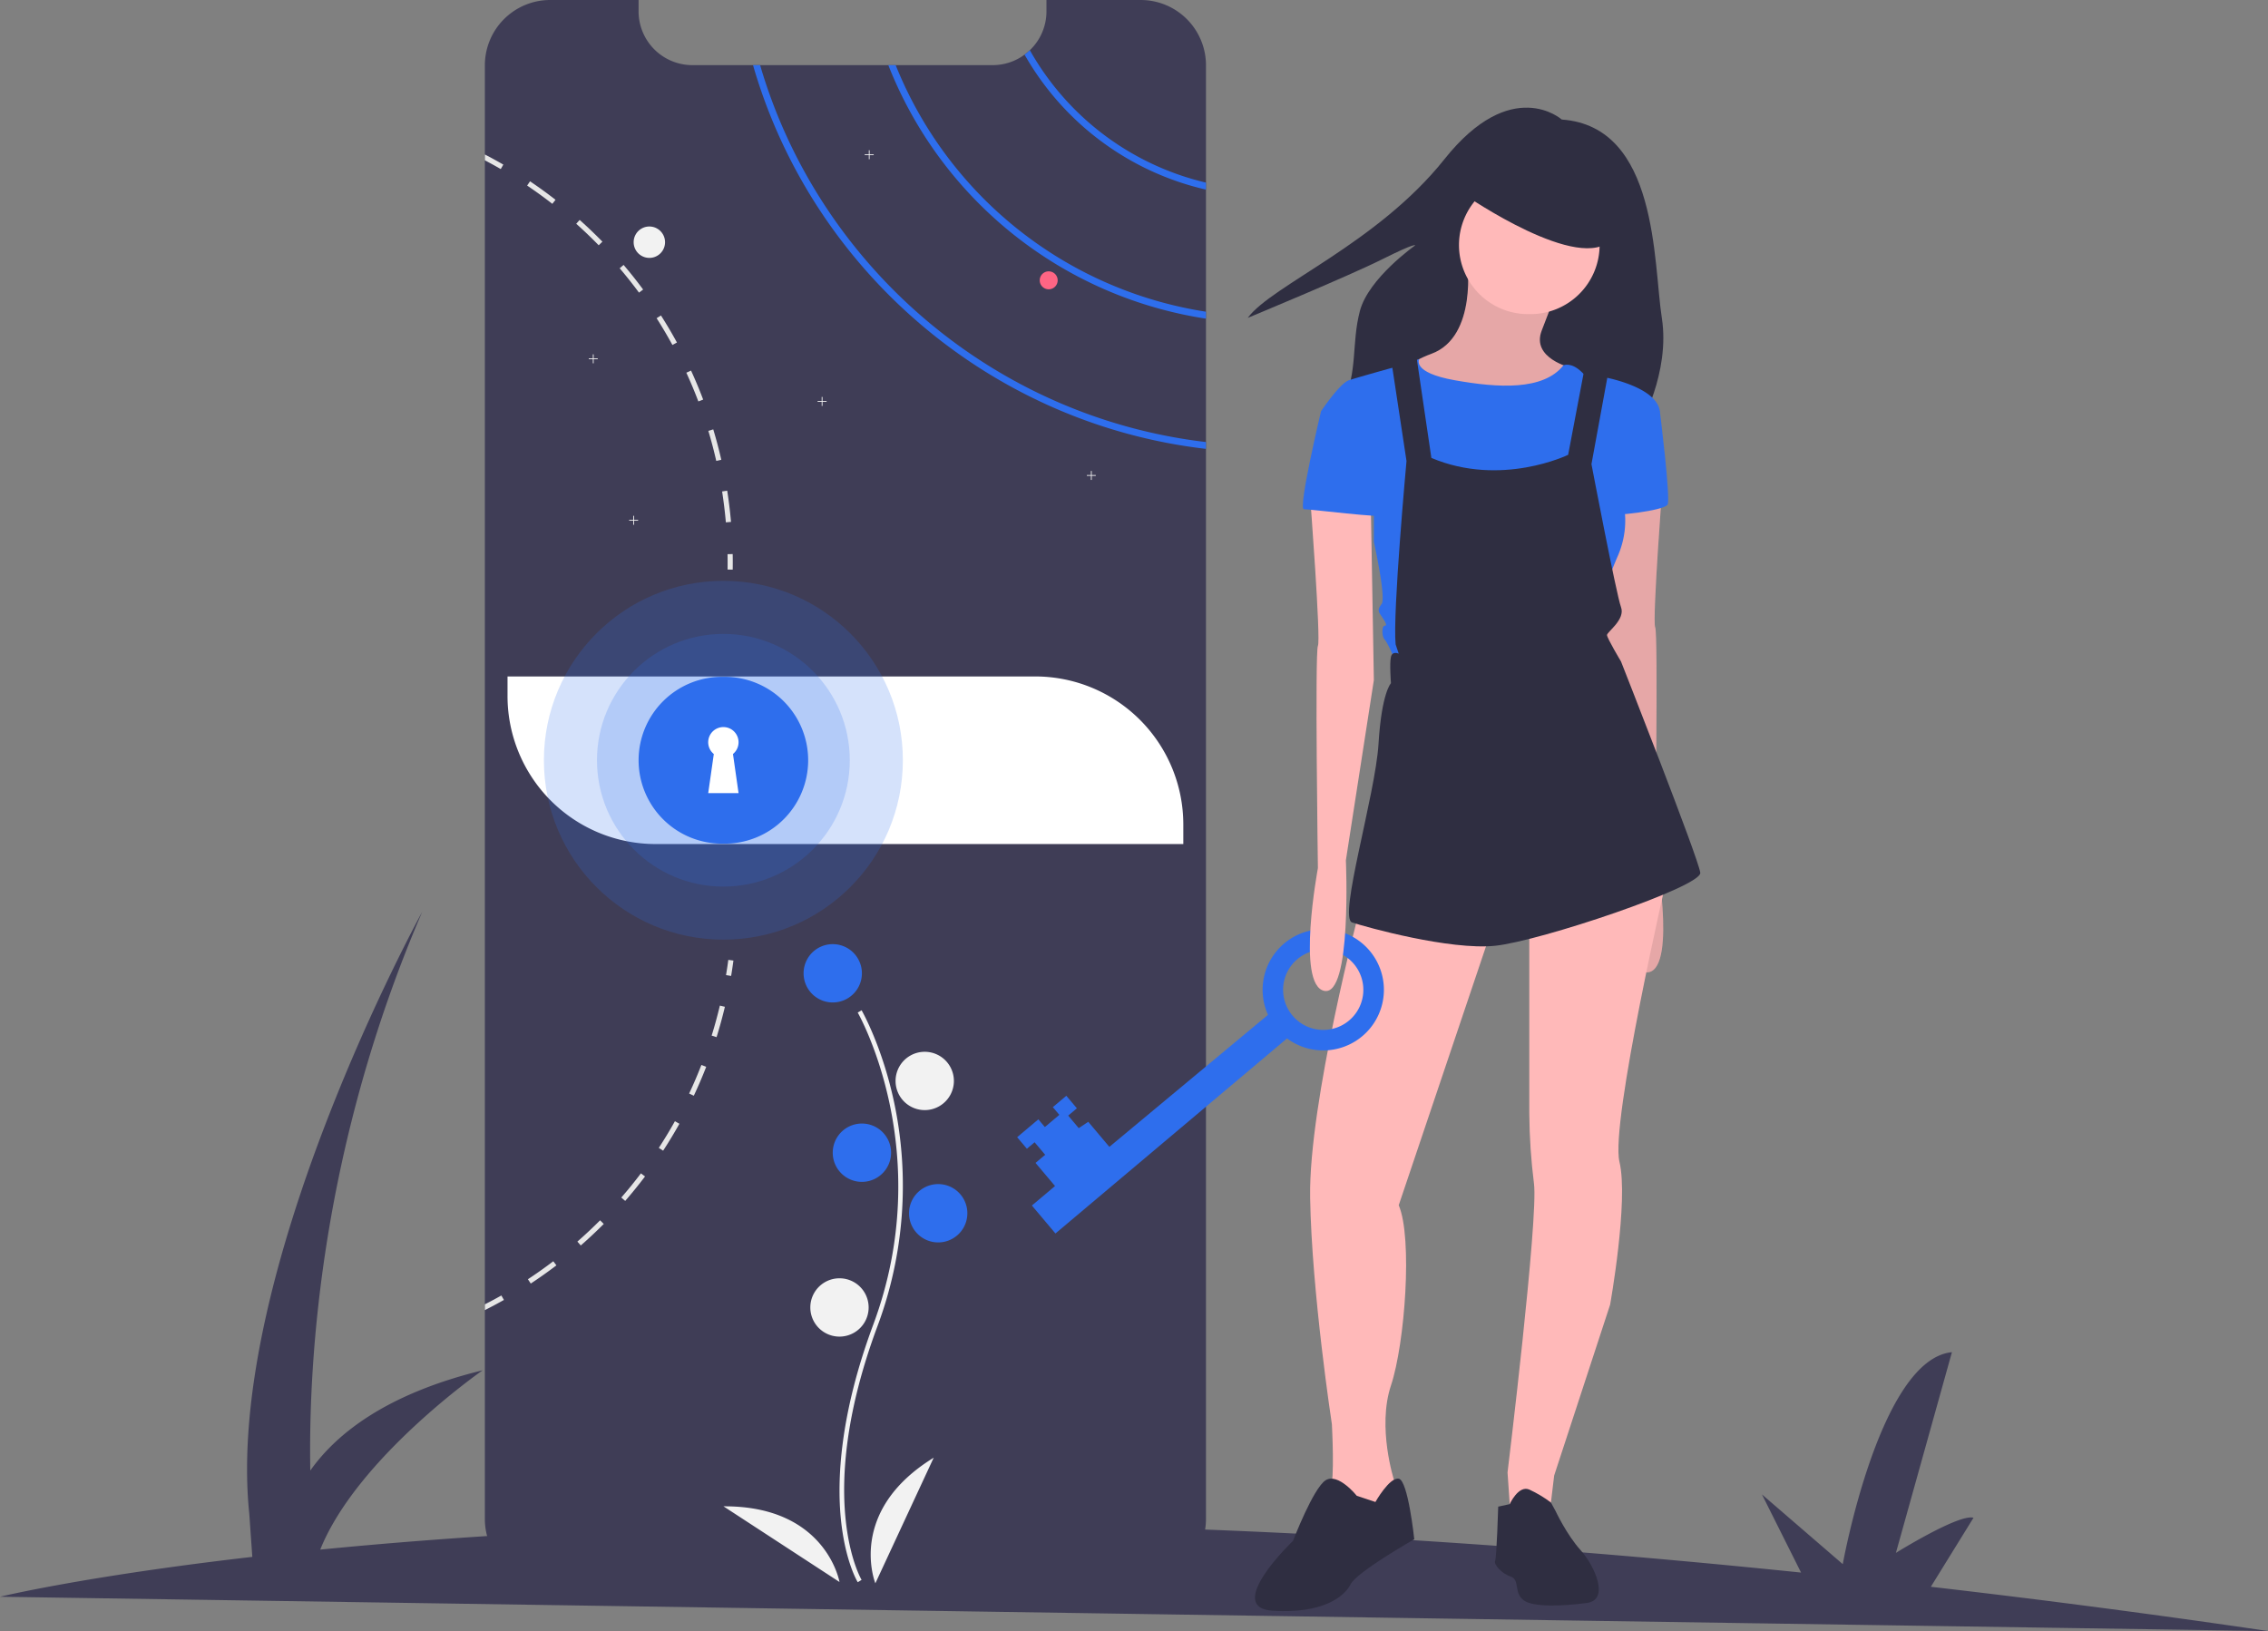 <svg width="203" height="146" fill="none" xmlns="http://www.w3.org/2000/svg">
    <rect width="100%" height="100%" fill="#808080" stroke="none"/>
    <g clip-path="url(#a)">
        <path d="M203 146a979.849 979.849 0 0 0-30.178-3.961l3.819-6.178c-1.288-.38-6.945 3.142-6.945 3.142l5.014-17.963c-6.476.624-9.771 18.973-9.771 18.973l-7.235-6.242 3.502 6.996c-29.562-3.05-55.093-4.248-76.568-4.387l3.27-5.288c-1.288-.38-6.946 3.142-6.946 3.142l5.014-17.963c-6.476.624-9.771 18.974-9.771 18.974l-7.234-6.243 3.709 7.411c-18.004.218-32.685 1.179-44.017 2.299 3.307-8.247 14.538-16.052 14.538-16.052-8.577 2.095-13.076 5.651-15.427 8.975-.18-10.201 1.03-29.108 10.012-50.005 0 0-17.731 32.202-15.472 53.882l.27 3.85C7.556 141.093 0 142.932 0 142.932L203 146z" fill="#3F3D56"/>
        <path d="M107.942 5.848v130.124a5.846 5.846 0 0 1-5.85 5.844H49.249a5.85 5.85 0 0 1-4.138-1.709 5.835 5.835 0 0 1-1.712-4.135V5.848A5.846 5.846 0 0 1 49.249 0h7.908v1.014a4.815 4.815 0 0 0 4.815 4.816H88.85a4.778 4.778 0 0 0 2.855-.94 4.801 4.801 0 0 0 1.96-3.876V0h8.428a5.844 5.844 0 0 1 5.405 3.61c.294.71.445 1.47.445 2.238z" fill="#3F3D56"/>
        <path d="M58.12 23.086a1.405 1.405 0 1 0 .001-2.811 1.405 1.405 0 0 0 0 2.81z" fill="#F2F2F2"/>
        <path d="M92.178 4.493a4.48 4.48 0 0 1-.474.397 25.146 25.146 0 0 0 16.238 12.083v-.626A24.567 24.567 0 0 1 92.178 4.493zM80.168 5.83h-.659a36.47 36.47 0 0 0 28.433 22.694v-.622A35.845 35.845 0 0 1 80.168 5.83zM68.035 5.83H67.4c5.308 18.416 21.322 32.125 40.542 34.351v-.612C89.056 37.353 73.316 23.905 68.035 5.83z" fill="#2E6EED"/>
        <path d="M53.502 32.084h-.366v-.366h-.071v.366h-.366v.071h.366v.366h.07v-.366h.367v-.071zM78.202 13.816h-.366v-.366h-.071v.366h-.367v.071h.367v.366h.07v-.366h.367v-.071zM57.116 46.538h-.365v-.366h-.072v.366h-.366v.071h.366v.366h.072v-.366h.365v-.072zM73.985 35.898h-.366v-.366h-.072v.366h-.366v.071h.367v.366h.07v-.366h.367v-.071zM98.082 42.523h-.366v-.366h-.071v.366h-.366v.071h.366v.366h.071v-.366h.366v-.071z" fill="#F2F2F2"/>
        <path d="M93.865 25.896a.803.803 0 1 0 0-1.606.803.803 0 0 0 0 1.606z" fill="#FF6584"/>
        <path d="m65.089 43.923-.456.07c.142.912.255 1.843.337 2.765l.46-.04a41.806 41.806 0 0 0-.341-2.795zM63.842 38.435l-.442.134c.267.884.506 1.79.709 2.69l.452-.102a41.075 41.075 0 0 0-.72-2.722zM61.852 33.171l-.42.193c.386.841.747 1.704 1.074 2.568l.432-.163a40.712 40.712 0 0 0-1.086-2.598zM59.16 28.237l-.389.247c.496.779.972 1.586 1.414 2.395l.405-.22a40.646 40.646 0 0 0-1.43-2.422zM55.815 23.714l-.351.3c.598.702 1.18 1.437 1.73 2.18l.37-.276a40.16 40.16 0 0 0-1.749-2.204zM51.883 19.687l-.307.343a40.48 40.48 0 0 1 2.012 1.926l.332-.323a40.524 40.524 0 0 0-2.037-1.946zM47.441 16.23l-.259.382a39.98 39.98 0 0 1 2.255 1.634l.286-.363a41.741 41.741 0 0 0-2.282-1.653zM43.399 13.83v.521c.48.251.956.514 1.422.783l.23-.4a41.945 41.945 0 0 0-1.652-.905zM64.984 87.285c.075-.448.144-.907.204-1.362l.458.06c-.061.46-.13.924-.206 1.378l-.456-.076zM63.697 92.701l.442.138c.276-.892.527-1.806.744-2.717l-.45-.106c-.215.9-.46 1.803-.736 2.685zM61.681 97.887l.419.196c.398-.844.771-1.715 1.11-2.586l-.432-.168a39.314 39.314 0 0 1-1.097 2.558zM58.968 102.752l.387.251c.51-.783 1-1.594 1.457-2.411l-.403-.226c-.45.808-.936 1.61-1.441 2.386zM55.61 107.196l.35.303a42.683 42.683 0 0 0 1.775-2.19l-.37-.277a40.33 40.33 0 0 1-1.754 2.164zM51.68 111.14l.304.347a41.51 41.51 0 0 0 2.056-1.926l-.326-.327a42.274 42.274 0 0 1-2.034 1.906zM47.251 114.51l.255.386a42.023 42.023 0 0 0 2.297-1.628l-.279-.369c-.736.561-1.5 1.103-2.273 1.611zM45.104 116.363a39.62 39.62 0 0 1-1.705.909v-.518c.498-.252.992-.519 1.476-.79l.229.399zM65.12 49.606l.461-.009c.009.466.01.935.002 1.393l-.461-.008c.007-.452.006-.916-.002-1.376z" fill="#E6E6E6"/>
        <path d="M45.427 60.552H92.66A13.255 13.255 0 0 1 105.914 73.8v1.754H58.681a13.256 13.256 0 0 1-9.372-3.88 13.247 13.247 0 0 1-3.882-9.37v-1.753z" fill="#fff"/>
        <path d="M76.774 141.631c-.046-.075-1.133-1.889-1.51-5.655-.345-3.456-.123-9.28 2.899-17.405 5.724-15.391-1.32-27.81-1.391-27.933l.347-.202c.018.031 1.836 3.198 2.91 8.24a35.933 35.933 0 0 1-1.49 20.035c-5.714 15.366-1.466 22.639-1.422 22.711l-.343.209z" fill="#F2F2F2"/>
        <path d="M74.536 89.734a2.61 2.61 0 1 0 0-5.22 2.61 2.61 0 0 0 0 5.22z" fill="#2E6EED"/>
        <path d="M82.769 99.37a2.61 2.61 0 1 0 0-5.22 2.61 2.61 0 0 0 0 5.22z" fill="#F2F2F2"/>
        <path d="M77.146 105.794a2.61 2.61 0 1 0 0-5.221 2.61 2.61 0 0 0 0 5.221zM83.974 111.214a2.61 2.61 0 1 0 0-5.221 2.61 2.61 0 0 0 0 5.221z" fill="#2E6EED"/>
        <path d="M75.138 119.645a2.61 2.61 0 1 0 .001-5.22 2.61 2.61 0 0 0 0 5.22zM78.351 141.727s-2.61-6.424 5.221-11.242l-5.221 11.242zM75.14 141.611s-1.188-6.832-10.383-6.773l10.383 6.773z" fill="#F2F2F2"/>
        <path opacity=".2" d="M64.747 84.113c8.873 0 16.065-7.19 16.065-16.06 0-8.87-7.192-16.06-16.065-16.06-8.872 0-16.065 7.19-16.065 16.06 0 8.87 7.193 16.06 16.065 16.06z" fill="#2E6EED"/>
        <path opacity=".2" d="M64.747 79.363c6.249 0 11.314-5.064 11.314-11.31s-5.065-11.31-11.314-11.31c-6.248 0-11.313 5.064-11.313 11.31s5.065 11.31 11.313 11.31z" fill="#2E6EED"/>
        <path d="M64.747 75.518a7.466 7.466 0 1 0 0-14.93 7.466 7.466 0 1 0 0 14.93z" fill="#2E6EED"/>
        <path d="M66.105 66.443a1.358 1.358 0 1 0-2.215 1.052l-.5 3.499h2.715l-.5-3.5a1.355 1.355 0 0 0 .5-1.05z" fill="#fff"/>
        <path d="M139.787 10.7s-4.478-4.014-10.501 3.55c-6.023 7.565-15.443 11.27-17.605 14.204 0 0 8.957-3.706 12.045-5.25 3.089-1.543 2.935-1.234 2.935-1.234s-4.17 2.933-4.942 5.866c-.772 2.933-.155 5.403-1.545 8.337-1.389 2.933 26.563 2.007 26.563 2.007s2.779-4.786 2.007-9.726c-.772-4.94-.309-17.137-8.957-17.754z" fill="#2F2E41"/>
        <path d="M131.316 23.327s.974 6.815-3.199 8.345c-4.174 1.53-2.644 3.616-2.644 3.616l6.261 3.06 6.678-2.087 2.226-3.338s-3.618-.834-2.644-3.337c.974-2.504 1.252-3.338 1.252-3.338l-7.93-2.92z" fill="#FFB9B9"/>
        <path opacity=".1" d="M131.316 23.327s.974 6.815-3.199 8.345c-4.174 1.53-2.644 3.616-2.644 3.616l6.261 3.06 6.678-2.087 2.226-3.338s-3.618-.834-2.644-3.337c.974-2.504 1.252-3.338 1.252-3.338l-7.93-2.92z" fill="#000"/>
        <path d="M148.846 42.798s-.974 12.795-.696 13.351c.278.556 0 19.888 0 19.888s1.948 10.43-.556 10.987c-2.505.556-1.948-11.683-1.948-11.683l-2.504-16.132.278-15.994 5.426-.417z" fill="#FFB9B9"/>
        <path opacity=".1" d="M148.846 42.798s-.974 12.795-.696 13.351c.278.556 0 19.888 0 19.888s1.948 10.43-.556 10.987c-2.505.556-1.948-11.683-1.948-11.683l-2.504-16.132.278-15.994 5.426-.417z" fill="#000"/>
        <path d="M121.717 81.322s-4.591 17.384-4.452 25.868c.139 8.483 1.948 20.305 1.948 20.305s.278 5.146-.139 5.702c-.418.556 2.087 2.92 2.087 2.92l2.643-1.529.974-1.113v-.973s-1.531-4.729-.278-8.484c1.252-3.755 1.947-13.212.695-16.133l8.626-25.59-12.104-.973z" fill="#FFB9B9"/>
        <path d="M121.439 133.892s-1.67-2.086-2.783-1.39c-1.113.695-2.921 5.423-2.921 5.423s-6.261 5.981-1.809 6.259c4.452.278 6.4-1.252 6.956-2.364.557-1.113 5.704-4.034 5.704-4.034s-.556-5.284-1.391-5.424c-.835-.139-2.087 2.087-2.087 2.087l-1.669-.557z" fill="#2F2E41"/>
        <path d="M136.881 82.434V99.68c.016 2.092.156 4.182.418 6.258.417 3.06-2.365 25.868-2.365 25.868l.278 4.033 3.478-.278.417-3.477 5.009-15.298s1.669-9.318.834-12.795c-.834-3.477 4.313-25.729 4.313-25.729l-12.382 4.172z" fill="#FFB9B9"/>
        <path d="m134.099 134.866 1.03-.224s.778-1.723 1.752-1.306c.686.316 1.335.705 1.937 1.16l.428.787s.974 2.086 2.226 3.477 2.644 4.45.557 4.729c-2.087.278-4.869.417-5.704-.279-.835-.695-.278-1.808-1.113-2.086-.835-.278-1.53-1.112-1.391-1.391.139-.278.278-4.867.278-4.867z" fill="#2F2E41"/>
        <path d="M136.881 28.117a6.182 6.182 0 1 0 0-12.362 6.182 6.182 0 1 0 0 12.362z" fill="#FFB9B9"/>
        <path d="m125.195 32.784 1.838-.641s-.725 1.198 3.17 1.893c3.896.695 7.93.942 9.739-1.337 0 0 .696-.332 1.669.642.974.973 1.531.695 1.531.695l-.696 3.616-1.391 6.676-1.809 5.006-5.147-1.112-5.565-4.034-2.087-5.423v-5.007l-1.252-.974z" fill="#2E6EED"/>
        <path d="m142.168 34.731 1.391-.973s4.73.834 5.009 3.06l-3.618 6.953a7.913 7.913 0 0 1-.139 5.98c-1.391 3.2-1.252 3.895-1.252 3.895l-.974 4.172-17.668 1.39s-.696-1.668-.974-1.946c-.278-.279-.278-1.252 0-1.252s0-.417-.278-.834c-.278-.418-.418-.557 0-1.113.417-.556-.696-5.563-.696-5.563v-5.424l-4.73-6.258s1.67-2.504 2.504-2.782c.835-.278 4.806-1.375 4.806-1.375l.898 1.322 1.252 10.067 1.809 6.119 7.615-1.294 2.958-4.965 1.948-5.84.139-3.339z" fill="#2E6EED"/>
        <path d="m147.455 35.983 1.113.835s.973 7.788.695 8.344c-.278.556-5.147 1.113-5.286.834-.14-.278 3.478-10.013 3.478-10.013z" fill="#2E6EED"/>
        <path d="m124.499 32.089 1.392 9.179s-1.252 13.63-.974 16.41l.278.835s-.556-.278-.696.279c-.139.556 0 2.364 0 2.364s-.834.834-1.113 5.424c-.278 4.59-3.617 15.576-2.365 15.993 1.253.418 8.765 2.504 12.8 2.087 4.034-.418 18.503-5.285 18.364-6.537-.14-1.252-7.096-18.914-7.096-18.914s-1.252-2.086-1.252-2.365c0-.278 1.67-1.39 1.252-2.503-.417-1.113-2.643-12.795-2.643-12.795l1.53-8.344-2.086-.557-1.531 8.067s-5.982 2.92-12.242.278l-1.392-9.457-2.226.556zM131.193 17.5s10.295 7.093 13.077 3.895c2.783-3.2-4.869-5.98-4.869-5.98l-6.399-.696-1.809 2.781z" fill="#2F2E41"/>
        <path d="M115.197 92.954a5.43 5.43 0 0 0 7.152-.59 5.424 5.424 0 0 0-2.991-9.11 5.428 5.428 0 0 0-5.863 7.588l-14.2 11.818-1.89-2.243-.85.568-.944-1.122.776-.654-.945-1.121-1.208 1.017.582.69-1.295 1.091-.582-.69-1.898 1.599.872 1.035.69-.581.946 1.121-.863.727 1.745 2.07-2.071 1.745 2.109 2.502 20.728-17.46zm3.545-7.928a3.594 3.594 0 0 1 3.117 2.49 3.587 3.587 0 0 1-3.024 4.654 3.593 3.593 0 0 1-3.976-3.873 3.59 3.59 0 0 1 3.883-3.27z" fill="#2E6EED"/>
        <path d="M117.265 44.467s.974 12.795.696 13.35c-.278.557 0 19.889 0 19.889s-1.948 10.43.556 10.987c2.504.556 1.948-11.683 1.948-11.683l2.504-16.132-.278-15.994-5.426-.417z" fill="#FFB9B9"/>
        <path d="m119.352 36.4-1.113.418s-2.087 8.761-1.53 8.761c.556 0 7.234.835 7.234.557 0-.279-1.252-7.093-1.252-7.093l-3.339-2.643z" fill="#2E6EED"/>
    </g>
    <defs>
        <clipPath id="a">
            <path fill="#fff" d="M0 0h203v146H0z"/>
        </clipPath>
    </defs>
</svg>
